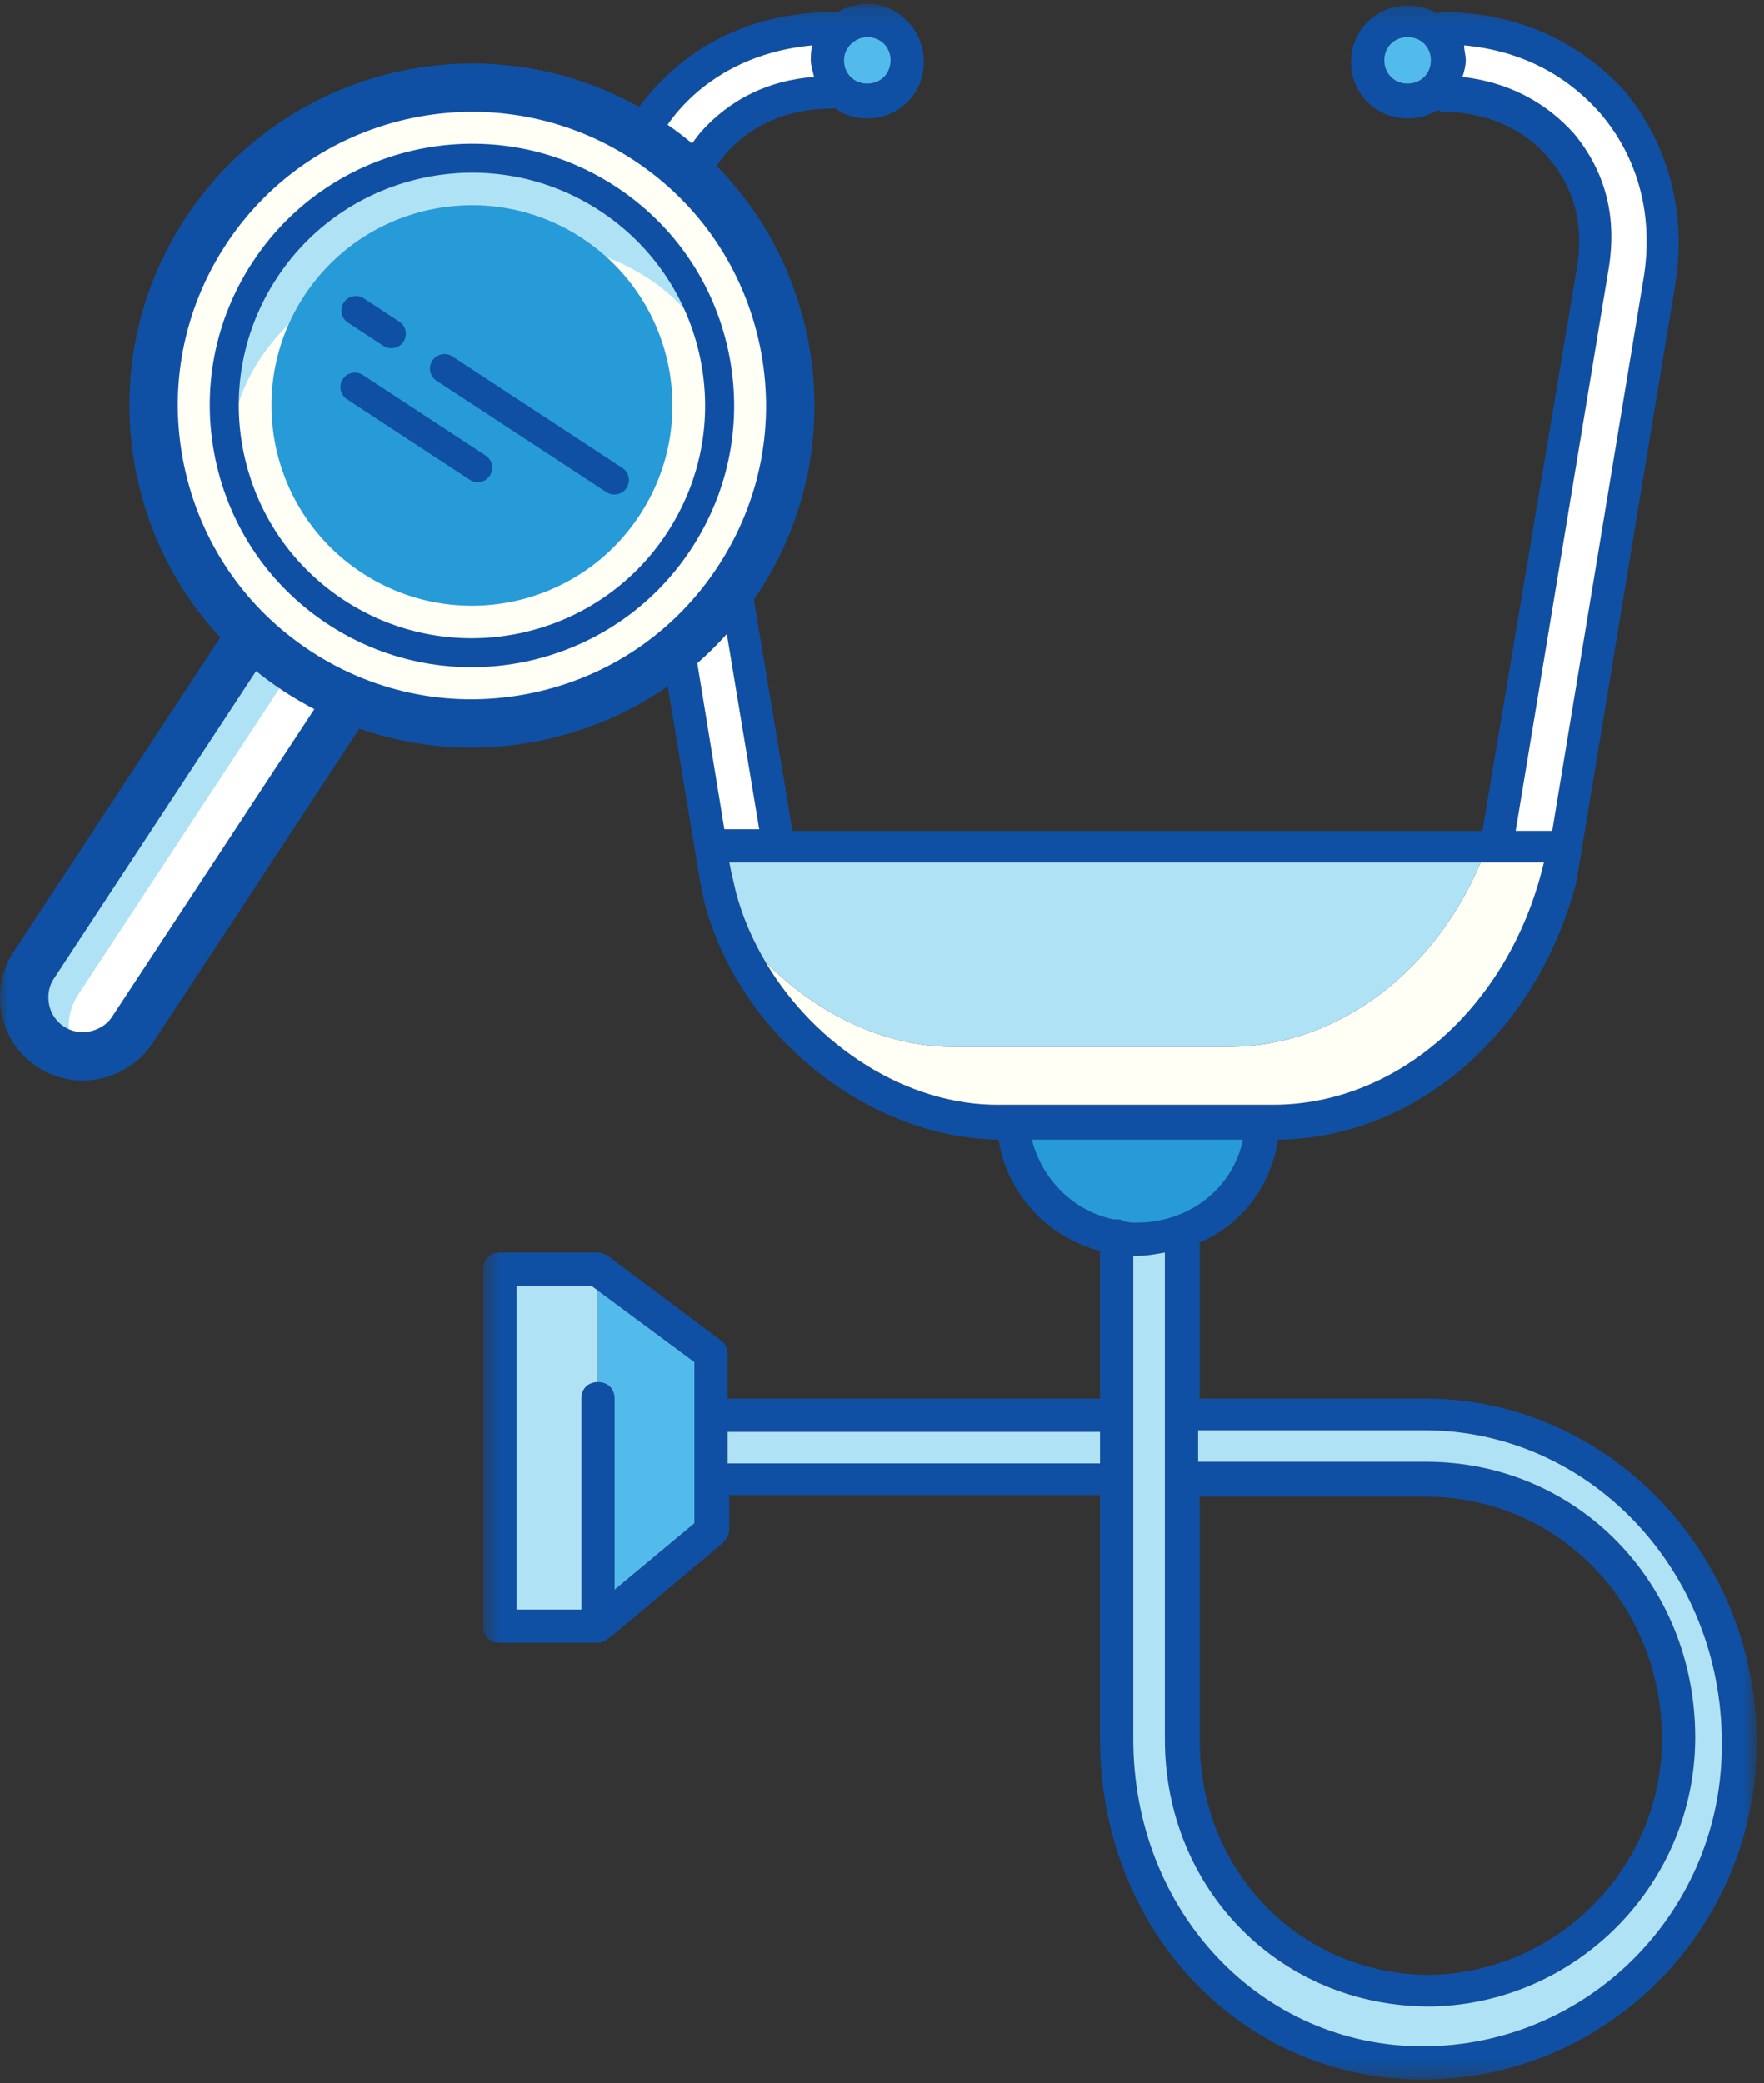 <?xml version="1.0" encoding="UTF-8"?>
<svg width="105px" height="124px" viewBox="0 0 105 124" version="1.1" xmlns="http://www.w3.org/2000/svg" xmlns:xlink="http://www.w3.org/1999/xlink">
    <rect x="0" y="0" width="105" height="124" fill="#333333" stroke="none"/>
    <!-- Generator: Sketch 47 (45396) - http://www.bohemiancoding.com/sketch -->
    <title>rBusquedaIcon</title>
    <desc>Created with Sketch.</desc>
    <defs>
        <polygon id="path-1" points="0.483 123.705 76.279 123.705 76.279 0.168 0.483 0.168"></polygon>
        <polygon id="path-3" points="0 123.773 104.562 123.773 104.562 0.235 0 0.235"></polygon>
    </defs>
    <g id="Symbols" stroke="none" stroke-width="1" fill="none" fill-rule="evenodd">
        <g id="rBusquedaIcon">
            <g>
                <g id="Group-3" transform="translate(28.283, 0.068)">
                    <mask id="mask-2" fill="white">
                        <use xlink:href="#path-1"></use>
                    </mask>
                    <g id="Clip-2"></g>
                    <path d="M56.391,121.728 C46.791,121.728 39.174,113.725 39.174,103.444 L39.174,74.687 L39.372,74.687 C39.966,74.687 40.461,74.589 41.055,74.49 L41.055,84.075 L41.055,87.929 L41.055,103.444 C41.055,112.439 47.979,119.355 56.787,119.355 L56.985,119.355 C65.592,119.158 72.618,112.044 72.618,103.346 C72.618,94.155 65.592,86.94 56.589,86.94 L43.032,86.94 L43.032,85.064 L56.49,85.064 C66.285,85.064 74.202,93.364 74.202,103.642 C74.301,113.626 66.285,121.728 56.391,121.728 L56.391,121.728 Z M15.03,87.039 L37.194,87.039 L37.194,85.163 L15.03,85.163 L15.03,87.039 Z M13.05,90.596 L8.301,94.551 L8.301,83.185 C8.301,82.592 7.905,82.197 7.311,82.197 C6.717,82.197 6.321,82.592 6.321,83.185 L6.321,95.737 L2.463,95.737 L2.463,76.462 L6.915,76.462 L13.05,81.01 L13.05,90.596 Z M33.138,67.766 L45.705,67.766 C45.111,70.634 42.537,72.71 39.372,72.71 C39.075,72.71 38.877,72.71 38.58,72.611 C38.481,72.512 38.283,72.512 38.085,72.512 L37.986,72.512 C35.613,72.018 33.732,70.139 33.138,67.766 L33.138,67.766 Z M15.525,53.042 L15.525,53.042 C15.426,52.646 15.327,52.152 15.228,51.757 L15.129,51.262 L17.997,51.262 L18.789,51.262 L60.348,51.262 L60.744,51.262 L63.613,51.262 L63.514,51.658 C61.437,59.862 54.906,65.693 47.484,65.693 L46.791,65.693 L32.346,65.693 L32.148,65.693 L31.851,65.693 L31.257,65.693 C24.33,65.789 17.403,60.158 15.525,53.042 L15.525,53.042 Z M11.961,6.691 C13.941,4.318 16.812,2.934 20.076,2.637 C19.977,2.934 19.977,3.23 19.977,3.527 C19.977,3.823 20.076,4.12 20.175,4.516 C17.403,4.713 15.129,5.9 13.446,7.778 C11.565,10.052 10.776,12.818 11.367,15.881 L16.911,49.287 L14.832,49.287 L9.489,16.474 C8.895,12.818 9.786,9.36 11.961,6.691 L11.961,6.691 Z M23.343,2.145 C24.132,2.145 24.726,2.736 24.726,3.527 C24.726,4.318 24.132,4.911 23.343,4.911 C22.551,4.911 21.957,4.318 21.957,3.527 C21.957,2.736 22.65,2.145 23.343,2.145 L23.343,2.145 Z M67.473,15.881 C67.968,12.818 67.275,10.151 65.394,7.877 C63.712,5.999 61.437,4.812 58.764,4.516 C58.863,4.219 58.962,3.823 58.962,3.527 C58.962,3.23 58.863,2.934 58.863,2.637 C62.13,2.934 64.899,4.318 66.978,6.691 C69.255,9.36 70.144,12.818 69.55,16.474 L64.108,49.386 L61.932,49.386 L67.473,15.881 Z M55.5,4.911 C54.708,4.911 54.114,4.318 54.114,3.527 C54.114,2.736 54.708,2.145 55.5,2.145 C56.292,2.145 56.886,2.736 56.886,3.527 C56.886,4.318 56.292,4.911 55.5,4.911 L55.5,4.911 Z M56.589,89.016 C64.404,89.016 70.638,95.342 70.638,103.444 C70.638,111.154 64.305,117.479 56.589,117.479 L56.49,117.479 C48.969,117.282 43.131,111.253 43.131,103.543 L43.131,89.016 L56.589,89.016 Z M56.589,83.185 L56.589,83.185 L43.131,83.185 L43.131,73.896 C45.606,72.809 47.385,70.535 47.781,67.766 L47.88,67.766 L47.979,67.766 C56.193,67.569 63.316,61.246 65.592,52.251 L65.592,52.152 L71.43,16.87 C72.123,12.621 71.034,8.569 68.463,5.405 C65.691,2.343 61.932,0.662 57.577,0.662 C57.478,0.662 57.379,0.662 57.28,0.761 C56.787,0.464 56.193,0.266 55.5,0.266 C53.619,0.266 52.134,1.75 52.134,3.626 C52.134,5.504 53.619,6.987 55.5,6.987 C56.193,6.987 56.787,6.79 57.28,6.493 C57.379,6.493 57.478,6.592 57.577,6.592 C60.15,6.592 62.427,7.581 63.91,9.36 C65.394,11.137 65.988,13.211 65.592,15.782 L59.952,49.386 L18.888,49.386 L13.248,15.584 C12.852,13.113 13.446,10.843 14.931,9.064 C16.416,7.383 18.591,6.394 21.264,6.394 L21.462,6.394 C21.957,6.79 22.65,6.987 23.343,6.987 C25.221,6.987 26.706,5.504 26.706,3.626 C26.706,1.75 25.221,0.168 23.343,0.168 C22.65,0.168 22.056,0.365 21.561,0.662 L21.264,0.662 C16.911,0.662 13.149,2.343 10.479,5.405 C7.806,8.47 6.816,12.522 7.509,16.87 L13.347,52.152 L13.644,53.635 C15.723,61.542 23.343,67.668 31.158,67.766 C31.653,71.029 34.128,73.6 37.194,74.391 L37.194,83.185 L15.03,83.185 L15.03,80.516 C15.03,80.219 14.931,79.923 14.634,79.725 L7.905,74.687 C7.707,74.589 7.509,74.49 7.311,74.49 L1.473,74.49 C0.879,74.49 0.483,74.885 0.483,75.478 L0.483,96.726 C0.483,97.319 0.879,97.712 1.473,97.712 L7.311,97.712 C7.41,97.712 7.509,97.712 7.707,97.613 C7.707,97.613 7.806,97.613 7.806,97.515 C7.905,97.515 7.905,97.416 8.004,97.416 L14.733,91.782 C14.931,91.585 15.129,91.288 15.129,90.992 L15.129,88.918 L37.194,88.918 L37.194,103.444 C37.194,114.812 45.606,123.706 56.391,123.706 C67.374,123.706 76.279,114.713 76.279,103.642 C76.279,92.376 67.374,83.185 56.589,83.185 L56.589,83.185 Z" id="Fill-1" fill="#0F50A4" mask="url(#mask-2)"></path>
                </g>
                <path d="M40.245,6.758 C42.225,4.385 45.093,3.001 48.36,2.704 C48.261,3.001 48.261,3.298 48.261,3.594 C48.261,3.891 48.36,4.187 48.459,4.583 C45.687,4.781 43.41,5.967 41.73,7.846 C39.849,10.12 39.057,12.888 39.651,15.948 L45.192,49.355 L43.116,49.355 L37.772,16.541 C37.178,12.888 38.067,9.427 40.245,6.758" id="Fill-4" fill="#FFFFFF"></path>
                <path d="M89.028,51.331 L88.632,51.331 L88.127,51.331 C85.365,57.887 79.583,62.308 73.123,62.308 L72.43,62.308 L57.985,62.308 L57.787,62.308 L57.49,62.308 L56.896,62.308 C52.748,62.367 48.611,60.363 45.545,57.226 C48.512,62.273 54.02,65.839 59.54,65.759 L60.134,65.759 L60.431,65.759 L60.629,65.759 L75.077,65.759 L75.768,65.759 C83.189,65.759 89.72,59.928 91.797,51.726 L91.896,51.331 L89.028,51.331 Z" id="Fill-6" fill="#FFFFF6"></path>
                <path d="M56.895,62.308 L57.489,62.308 L57.786,62.308 L57.984,62.308 L72.429,62.308 L73.122,62.308 C79.583,62.308 85.367,57.887 88.126,51.331 L47.074,51.331 L46.282,51.331 L43.411,51.331 L43.51,51.825 C43.609,52.221 43.708,52.715 43.807,53.111 C44.189,54.556 44.788,55.935 45.547,57.226 C48.611,60.363 52.747,62.367 56.895,62.308" id="Fill-8" fill="#B0E2F6"></path>
                <path d="M51.624,2.213 C52.416,2.213 53.01,2.804 53.01,3.595 C53.01,4.386 52.416,4.979 51.624,4.979 C50.832,4.979 50.238,4.386 50.238,3.595 C50.238,2.804 50.931,2.213 51.624,2.213" id="Fill-10" fill="#53BBEC"></path>
                <path d="M95.756,15.949 C96.249,12.886 95.558,10.217 93.677,7.945 C91.995,6.067 89.72,4.88 87.047,4.584 C87.146,4.287 87.245,3.891 87.245,3.595 C87.245,3.298 87.146,3.002 87.146,2.705 C90.413,3.002 93.182,4.386 95.261,6.759 C97.536,9.426 98.427,12.886 97.833,16.542 L92.391,49.452 L90.215,49.452 L95.756,15.949 Z" id="Fill-12" fill="#FFFFFF"></path>
                <path d="M83.783,4.979 C82.991,4.979 82.397,4.385 82.397,3.594 C82.397,2.803 82.991,2.213 83.783,2.213 C84.575,2.213 85.169,2.803 85.169,3.594 C85.169,4.385 84.575,4.979 83.783,4.979" id="Fill-14" fill="#53BBEC"></path>
                <path d="M61.42,67.835 L73.987,67.835 C73.393,70.702 70.819,72.778 67.654,72.778 C67.357,72.778 67.159,72.778 66.862,72.679 C66.763,72.58 66.565,72.58 66.367,72.58 L66.268,72.58 C63.895,72.086 62.014,70.207 61.42,67.835" id="Fill-16" fill="#269BD7"></path>
                <path d="M84.674,121.796 C75.074,121.796 67.457,113.792 67.457,103.512 L67.457,74.755 L67.655,74.755 C68.249,74.755 68.744,74.656 69.337,74.557 L69.337,84.143 L69.337,87.997 L69.337,103.512 C69.337,112.507 76.262,119.423 85.07,119.423 L85.268,119.423 C93.875,119.226 100.901,112.112 100.901,103.413 C100.901,94.223 93.875,87.008 84.872,87.008 L71.315,87.008 L71.315,85.132 L84.773,85.132 C94.568,85.132 102.485,93.432 102.485,103.71 C102.584,113.694 94.568,121.796 84.674,121.796" id="Fill-18" fill="#B0E2F6"></path>
                <mask id="mask-4" fill="white">
                    <use xlink:href="#path-3"></use>
                </mask>
                <g id="Clip-21"></g>
                <polygon id="Fill-20" fill="#B0E2F6" mask="url(#mask-4)" points="43.313 87.106 65.477 87.106 65.477 85.23 43.313 85.23"></polygon>
                <path d="M35.198,76.531 L30.746,76.531 L30.746,95.806 L34.605,95.806 L34.605,83.252 C34.605,82.661 35,82.266 35.594,82.266 L35.594,76.825 L35.198,76.531 Z" id="Fill-22" fill="#B0E2F6" mask="url(#mask-4)"></path>
                <path d="M35.594,76.825 L35.594,82.266 C36.188,82.266 36.584,82.661 36.584,83.252 L36.584,94.62 L41.333,90.665 L41.333,81.079 L35.594,76.825 Z" id="Fill-23" fill="#53BBEC" mask="url(#mask-4)"></path>
                <path d="M20.745,41.733 L14.874,37.884 L1.968,57.519 C1.499,58.256 1.327,59.181 1.518,60.106 C1.909,61.985 3.752,63.193 5.63,62.802 C6.554,62.611 7.349,62.091 7.839,61.368 L20.745,41.733 Z" id="Fill-24" fill="#B0E2F6" mask="url(#mask-4)"></path>
                <path d="M20.992,42.926 L17.525,39.623 L4.619,59.258 C4.15,59.995 3.978,60.923 4.169,61.843 C4.56,63.724 4.746,63.242 6.632,62.853 C7.553,62.662 8.018,62.667 8.018,62.667 L20.992,42.926 Z" id="Fill-25" fill="#FFFFFF" mask="url(#mask-4)"></path>
                <path d="M12.259,13.751 C6.518,22.487 8.952,34.215 17.696,39.949 C26.44,45.681 38.185,43.252 43.926,34.519 C49.67,25.783 47.233,14.055 38.487,8.32 C29.742,2.586 18,5.018 12.259,13.751" id="Fill-26" fill="#FFFFF6" mask="url(#mask-4)"></path>
                <path d="M42.513,21.103 C41.735,17.416 39.55,14.027 36.142,11.807 C29.324,7.365 20.193,9.283 15.746,16.091 C13.523,19.497 12.892,23.48 13.669,27.167 L42.513,21.103 Z" id="Fill-27" fill="#B0E2F6" mask="url(#mask-4)"></path>
                <path d="M40.172,30.928 C44.914,25.531 43.474,18.699 36.957,15.669 C30.436,12.637 21.303,14.558 16.561,19.956 C11.816,25.354 13.256,32.183 19.776,35.215 C26.295,38.242 35.425,36.324 40.172,30.928" id="Fill-28" fill="#FFFFF6" mask="url(#mask-4)"></path>
                <path d="M18.119,17.593 C14.503,23.096 16.035,30.486 21.546,34.097 C27.054,37.708 34.45,36.178 38.068,30.676 C41.683,25.175 40.151,17.786 34.641,14.172 C29.133,10.561 21.737,12.093 18.119,17.593" id="Fill-29" fill="#269BD7" mask="url(#mask-4)"></path>
                <path d="M2.928,59.811 C2.817,59.275 2.909,58.719 3.171,58.307 L15.245,39.941 C15.775,40.367 16.329,40.772 16.907,41.151 C17.494,41.535 18.097,41.888 18.712,42.206 L6.647,60.562 C6.367,60.979 5.888,61.28 5.339,61.396 C4.238,61.624 3.157,60.913 2.928,59.811 M13.461,14.541 C18.759,6.483 29.632,4.232 37.699,9.522 C41.607,12.085 44.28,16.014 45.23,20.586 C46.179,25.157 45.291,29.826 42.724,33.729 C40.158,37.632 36.224,40.303 31.647,41.25 C27.067,42.201 22.394,41.311 18.486,38.75 C14.578,36.186 11.905,32.255 10.956,27.686 C10.006,23.112 10.897,18.444 13.461,14.541 M9.042,62.158 L21.392,43.368 C24.84,44.571 28.562,44.828 32.231,44.068 C37.56,42.964 42.144,39.851 45.131,35.308 C48.117,30.762 49.156,25.327 48.051,20.002 C46.945,14.677 43.83,10.103 39.278,7.116 C29.886,0.958 17.223,3.58 11.055,12.964 C8.066,17.507 7.031,22.945 8.134,28.27 C8.898,31.944 10.621,35.261 13.112,37.947 L0.755,56.746 C0.071,57.818 -0.16,59.112 0.109,60.398 C0.658,63.051 3.267,64.762 5.924,64.211 C7.201,63.945 8.335,63.204 9.042,62.158" id="Fill-30" fill="#0F50A4" mask="url(#mask-4)"></path>
                <path d="M20.477,35.719 C17.38,33.688 15.261,30.571 14.507,26.948 C13.755,23.323 14.46,19.622 16.494,16.529 C20.694,10.142 29.313,8.358 35.707,12.548 C38.807,14.582 40.925,17.697 41.68,21.322 C42.429,24.947 41.724,28.645 39.69,31.741 C35.493,38.127 26.871,39.912 20.477,35.719 M41.135,32.687 C43.421,29.208 44.216,25.048 43.37,20.971 C42.523,16.896 40.138,13.393 36.655,11.11 C29.464,6.395 19.772,8.403 15.051,15.583 C12.763,19.062 11.971,23.222 12.817,27.299 C13.663,31.374 16.046,34.879 19.53,37.16 C26.72,41.875 36.414,39.869 41.135,32.687" id="Fill-31" fill="#0F50A4" mask="url(#mask-4)"></path>
                <path d="M37.044,27.852 L26.931,21.219 C26.533,20.957 25.998,21.068 25.736,21.466 C25.604,21.666 25.566,21.899 25.611,22.113 C25.656,22.332 25.785,22.53 25.983,22.662 L36.097,29.293 C36.495,29.557 37.03,29.444 37.292,29.046 C37.556,28.648 37.443,28.111 37.044,27.852" id="Fill-32" fill="#0F50A4" mask="url(#mask-4)"></path>
                <path d="M28.911,27.117 L21.603,22.322 C21.202,22.063 20.667,22.171 20.405,22.569 C20.273,22.769 20.238,23.002 20.283,23.221 C20.328,23.437 20.455,23.635 20.653,23.765 L27.964,28.557 C28.362,28.821 28.897,28.71 29.159,28.31 C29.421,27.912 29.31,27.376 28.911,27.117" id="Fill-33" fill="#0F50A4" mask="url(#mask-4)"></path>
                <path d="M23.771,19.147 L21.659,17.762 C21.261,17.501 20.726,17.612 20.464,18.012 C20.334,18.21 20.294,18.443 20.339,18.659 C20.384,18.876 20.514,19.076 20.714,19.203 L22.823,20.587 C23.222,20.851 23.757,20.738 24.018,20.34 C24.282,19.942 24.169,19.406 23.771,19.147" id="Fill-34" fill="#0F50A4" mask="url(#mask-4)"></path>
            </g>
        </g>
    </g>
</svg>